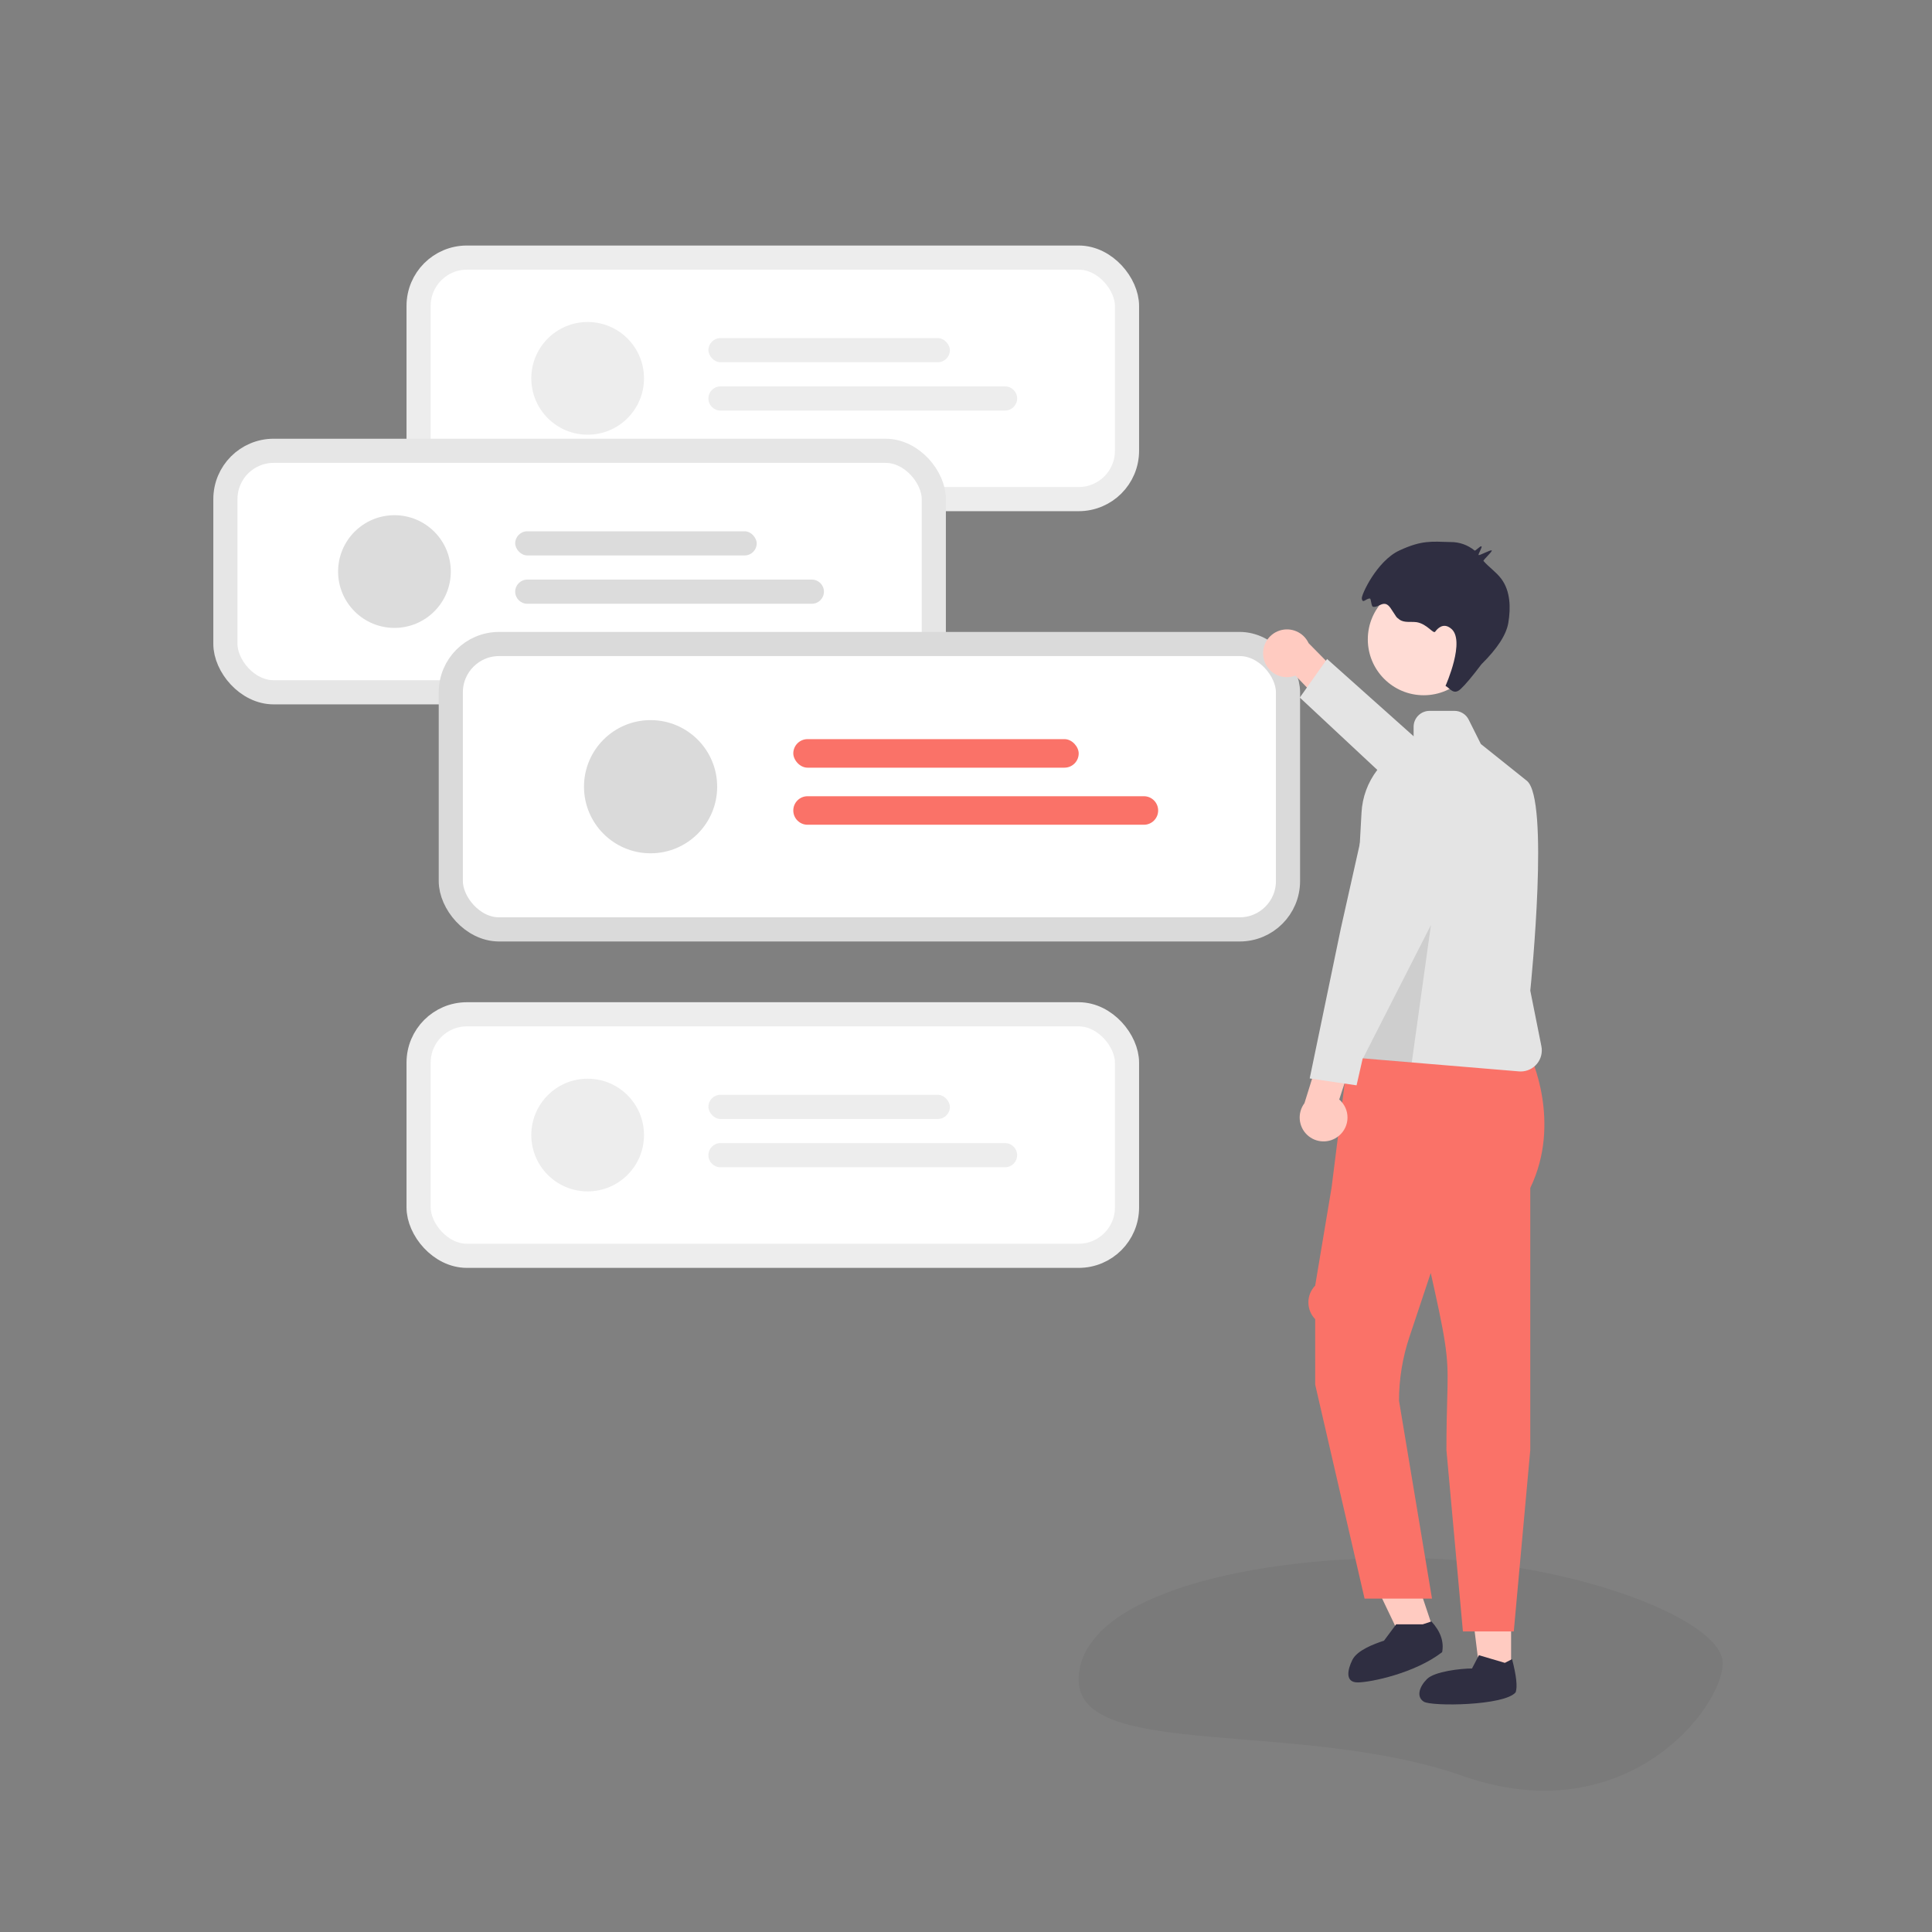 <svg xmlns:xlink="http://www.w3.org/1999/xlink" xmlns="http://www.w3.org/2000/svg" version="1.1" viewBox="0 0 120 120" height="120px" width="120px">
    <rect x="0" y="0" width="120" height="120" fill="#808080" stroke="none"/>
    <title>Blankpage_zxzwsvg</title>
    <g fill-rule="evenodd" fill="none" stroke-width="1" stroke="none" id="调整">
        <g transform="translate(-201, -221)" id="切图备份">
            <g transform="translate(80, 160)" id="——备份">
                <rect height="242" width="362" y="0" x="0" id="矩形备份-11"></rect>
                <g transform="translate(135, 77)" id="编组-6">
                    <path fill="#000000" fill-opacity="0.05" id="椭圆形" d="M76.876,94.312 C87.018,97.862 93,90.061 93,87.3 C93,84.539 83.217,80.764 73,80.764 C62.783,80.764 53,83.337 53,88.337 C53,93.337 66.733,90.761 76.876,94.312 Z"></path>
                    <g id="undraw_job_hunt_re_q203">
                        <g transform="translate(12, 0)" id="编组-4">
                            <rect rx="3" height="15" width="44" y="0" x="0" fill="#FFFFFF" stroke-width="1.5" stroke="#EDEDED" id="矩形"></rect>
                            <rect rx="3" height="15" width="44" y="47" x="0" fill="#FFFFFF" stroke-width="1.5" stroke="#EDEDED" id="矩形备份-8"></rect>
                            <circle r="3.5" cy="7.5" cx="10.5" fill="#EDEDED" id="椭圆形"></circle>
                            <circle r="3.5" cy="54.5" cx="10.5" fill="#EDEDED" id="椭圆形备份-3"></circle>
                        </g>
                        <g transform="translate(0, 12)" id="编组-2">
                            <rect rx="3" height="15" width="44" y="0" x="0" fill="#FFFFFF" stroke-width="1.5" stroke="#E6E6E6" id="矩形备份-2"></rect>
                            <path fill="#DCDCDC" id="矩形备份-3" d="M18.75,8 L36.426,8 C36.84,8 37.176,8.336 37.176,8.75 C37.176,9.164 36.84,9.5 36.426,9.5 L18.75,9.5 C18.336,9.5 18,9.164 18,8.75 C18,8.336 18.336,8 18.75,8 Z"></path>
                            <rect rx="0.75" height="1.5" width="15" y="5" x="18" fill="#DCDCDC" id="矩形备份-4"></rect>
                            <circle r="3.5" cy="7.5" cx="10.5" fill="#DCDCDC" id="椭圆形备份"></circle>
                        </g>
                        <g transform="translate(14, 24)" id="编组-3">
                            <rect rx="3" height="17.727" width="52" y="0" x="0" fill="#FFFFFF" stroke-width="1.5" stroke="#DADADA" id="矩形备份-5"></rect>
                            <path fill="#FA7268" id="矩形备份-6" d="M22.159,9.455 L43.049,9.455 C43.538,9.455 43.935,9.851 43.935,10.341 C43.935,10.83 43.538,11.227 43.049,11.227 L22.159,11.227 C21.67,11.227 21.273,10.83 21.273,10.341 C21.273,9.851 21.67,9.455 22.159,9.455 Z"></path>
                            <rect rx="0.886" height="1.773" width="17.727" y="5.909" x="21.273" fill="#FA7268" id="矩形备份-7"></rect>
                            <circle r="4.136" cy="8.864" cx="12.409" fill="#DADADA" id="椭圆形备份-2"></circle>
                        </g>
                        <path fill="#EDEDED" id="矩形" d="M30.75,8 L48.426,8 C48.84,8 49.176,8.336 49.176,8.75 C49.176,9.164 48.84,9.5 48.426,9.5 L30.75,9.5 C30.336,9.5 30,9.164 30,8.75 C30,8.336 30.336,8 30.75,8 Z"></path>
                        <path fill="#EDEDED" id="矩形备份-9" d="M30.75,55 L48.426,55 C48.84,55 49.176,55.336 49.176,55.75 C49.176,56.164 48.84,56.5 48.426,56.5 L30.75,56.5 C30.336,56.5 30,56.164 30,55.75 C30,55.336 30.336,55 30.75,55 Z"></path>
                        <rect rx="0.75" height="1.5" width="15" y="5" x="30" fill="#EDEDED" id="矩形备份"></rect>
                        <rect rx="0.75" height="1.5" width="15" y="52" x="30" fill="#EDEDED" id="矩形备份-10"></rect>
                        <polygon points="75.123 85.499 73.208 86.139 69.825 79.055 72.652 78.109" fill-rule="nonzero" fill="#FFCBC1" id="路径"></polygon>
                        <path fill-rule="nonzero" fill="#2F2E41" id="路径" d="M75.575,86.618 C73.887,87.924 71.149,88.491 70.338,88.498 C69.527,88.505 69.696,87.706 69.998,87.1 C70.297,86.498 71.325,86.116 71.964,85.904 L72.718,84.89 L74.369,84.89 L74.908,84.71 C75.474,85.327 75.696,85.963 75.575,86.618 Z"></path>
                        <polygon points="79.857 87.3 77.837 87.3 76.876 79.508 79.857 79.508" fill-rule="nonzero" fill="#FFCBC1" id="路径"></polygon>
                        <path fill-rule="nonzero" fill="#2F2E41" id="路径" d="M80.142,89.11 C79.455,89.951 74.915,89.998 74.435,89.695 C73.956,89.393 74.153,88.767 74.632,88.288 C75.107,87.811 76.756,87.631 77.429,87.633 L77.858,86.808 L79.469,87.283 L79.917,87.052 C80.184,88.078 80.259,88.764 80.142,89.11 Z"></path>
                        <path fill-rule="nonzero" fill="#FFCBC1" id="路径" d="M64.483,24.871 C64.567,25.3 64.837,25.669 65.219,25.879 C65.602,26.09 66.058,26.12 66.465,25.962 L68.797,28.397 L70.622,27.34 L67.28,23.948 C66.962,23.267 66.185,22.932 65.472,23.167 C64.758,23.402 64.333,24.135 64.483,24.871 Z"></path>
                        <polygon points="79.575 37.113 80.627 36.026 74.547 30.395 68.428 24.931 66.733 27.326 73.145 33.311" fill-rule="nonzero" fill="#E4E4E4" id="路径"></polygon>
                        <path fill-rule="nonzero" fill="#FA7268" id="路径" d="M75.84,74.065 C75.84,72.698 75.867,71.723 75.888,70.94 C75.952,68.647 75.969,68.031 75.092,64.082 L74.866,63.068 L73.537,67.055 C73.113,68.327 72.896,69.658 72.895,70.999 L74.944,83.293 L70.756,83.293 L67.689,70.002 L67.688,65.936 C67.126,65.355 67.126,64.433 67.688,63.852 L68.707,57.761 L69.738,49.552 L81.036,49.552 C81.036,49.552 83.029,53.685 81.048,57.784 L81.048,74.07 L80.024,85.331 L76.864,85.331 L75.84,74.065 Z"></path>
                        <path fill-rule="nonzero" fill="#E4E4E4" id="路径" d="M80.345,50.546 L69.778,49.665 L69.723,49.661 L70.566,34.481 C70.667,32.528 71.95,30.835 73.802,30.207 L73.802,29.145 C73.802,28.597 74.246,28.154 74.793,28.153 L76.337,28.153 C76.713,28.152 77.057,28.364 77.224,28.701 L77.979,30.211 L80.834,32.495 C82.244,33.623 81.11,44.933 81.049,45.53 L81.739,48.983 C81.816,49.367 81.717,49.766 81.468,50.07 C81.22,50.373 80.849,50.55 80.457,50.551 C80.42,50.551 80.382,50.549 80.345,50.546 Z"></path>
                        <path fill-rule="nonzero" fill="#FFCBC1" id="路径" d="M69.154,54.554 C69.492,54.278 69.691,53.866 69.696,53.43 C69.702,52.993 69.513,52.576 69.182,52.292 L70.231,49.088 L68.439,47.976 L67.022,52.521 C66.571,53.123 66.641,53.966 67.185,54.485 C67.729,55.004 68.575,55.033 69.154,54.554 L69.154,54.554 Z"></path>
                        <polygon points="72.839 32.771 71.385 32.286 69.283 41.661 67.348 50.984 70.259 51.412 72.516 41.499" fill-rule="nonzero" fill="#E4E4E4" id="路径"></polygon>
                        <circle r="3.471" cy="23.712" cx="74.428" fill-rule="nonzero" fill="#FFDCD5" id="椭圆形"></circle>
                        <path fill-rule="nonzero" fill="#2F2E41" id="路径" d="M79.246,19.948 C78.934,19.531 78.485,19.235 78.142,18.843 C78.102,18.79 78.707,18.256 78.654,18.191 C78.598,18.123 77.885,18.526 77.84,18.473 C77.795,18.42 78.09,17.973 78.014,17.937 C77.927,17.895 77.641,18.25 77.585,18.191 C77.17,17.85 76.647,17.664 76.108,17.668 C74.921,17.638 74.321,17.54 72.918,18.191 C71.515,18.843 70.542,20.961 70.584,21.175 C70.637,21.529 70.838,21.165 71.085,21.175 C71.17,21.178 71.16,21.658 71.28,21.687 C71.644,21.767 71.97,21.178 72.375,21.777 C72.781,22.376 72.68,22.299 72.918,22.478 C73.212,22.698 73.627,22.596 73.993,22.645 C74.653,22.757 75.026,23.401 75.146,23.23 C75.272,23.057 75.635,22.65 76.108,23.027 C77.068,23.736 75.784,26.6 75.784,26.6 C76.061,26.747 76.284,27.203 76.721,26.799 C77.013,26.529 77.444,26.016 78.014,25.26 C79.004,24.281 79.561,23.423 79.684,22.686 C79.84,21.749 79.818,20.711 79.246,19.948 Z"></path>
                        <polygon points="70.654 49.747 73.686 49.998 74.877 41.457" opacity="0.1" fill-rule="nonzero" fill="#000000" id="路径"></polygon>
                    </g>
                </g>
            </g>
        </g>
    </g>
</svg>